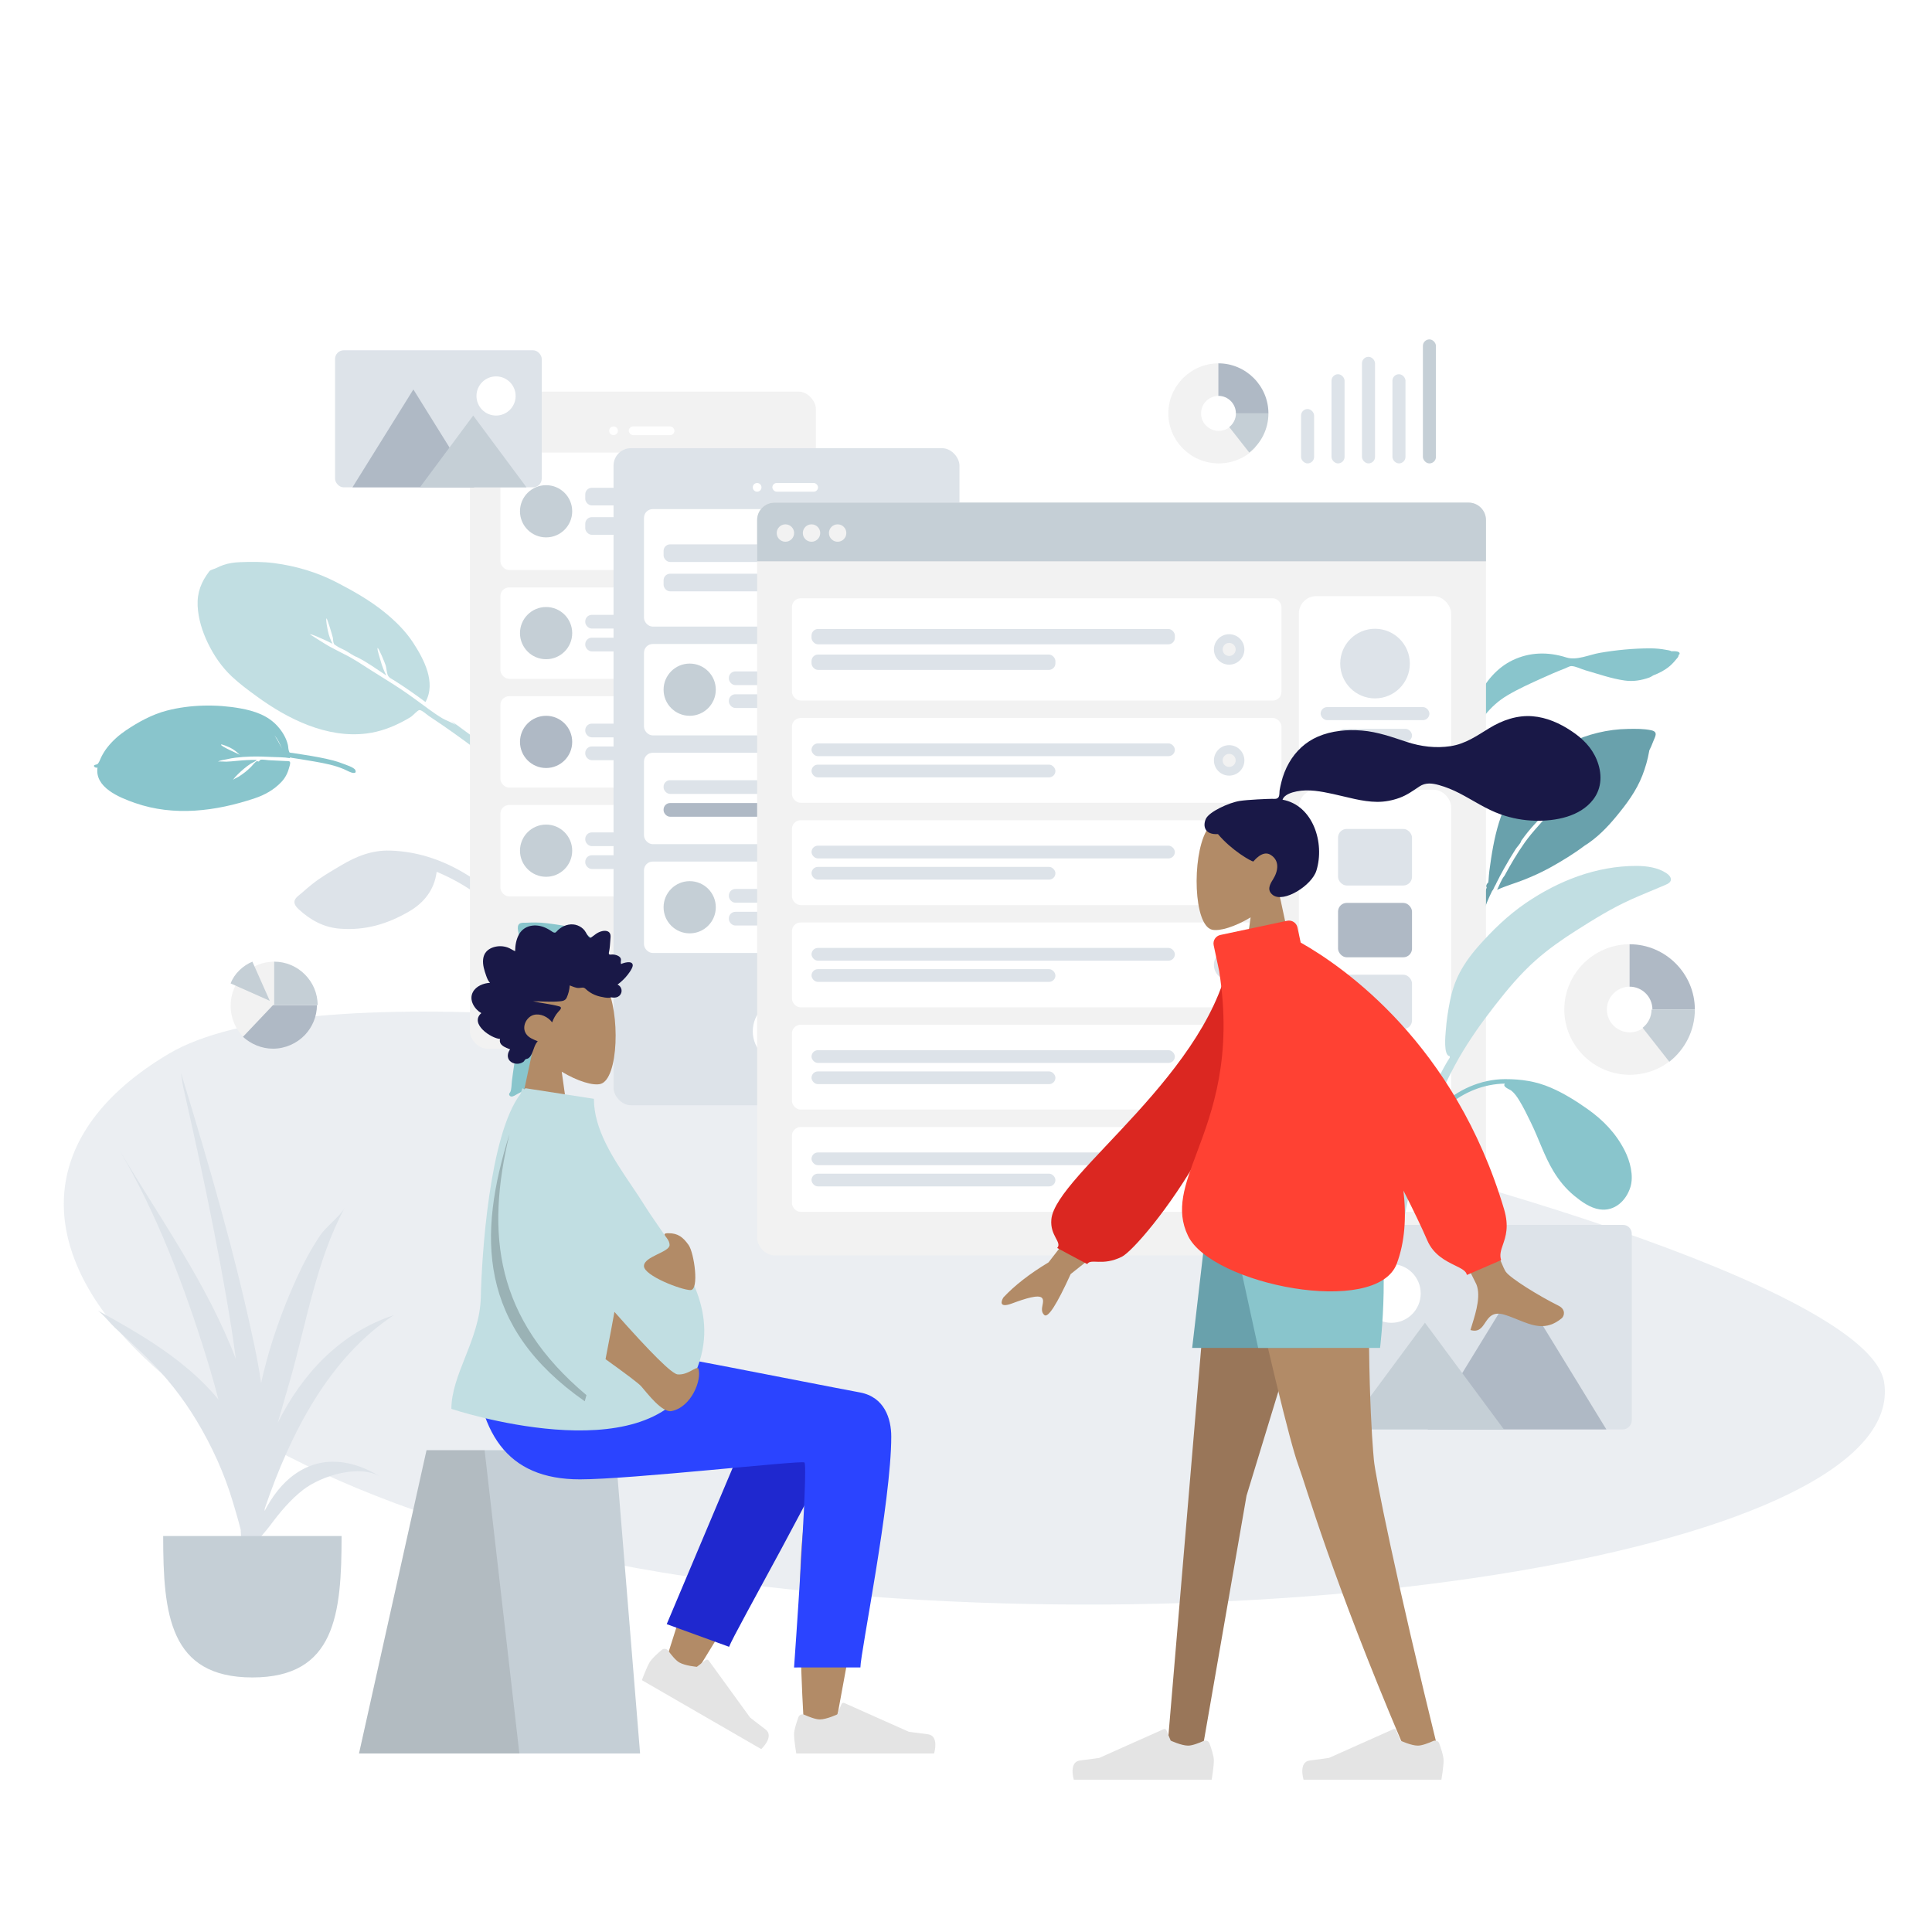 <svg width="888" height="888" viewBox="0 0 888 888" fill="none" xmlns="http://www.w3.org/2000/svg">
<rect x="0" y="0" width="888" height="888" fill="#333333" stroke="none"/>
<g clip-path="url(#clip0_0_73)">
<rect width="888" height="888" fill="white"/>
<path fill-rule="evenodd" clip-rule="evenodd" d="M768.225 299.334C767.692 298.946 766.426 298.809 765.838 298.692C763.39 298.21 760.869 298 758.374 298C750.681 298.012 742.863 298.767 735.298 300.074C730.494 300.903 724.687 303.696 719.909 302.179C711.585 299.537 703.172 299.667 695.274 303.439C688.053 306.888 682.572 313.439 679.373 320.517C678.89 321.586 676.932 325.519 676.378 328.17C676.141 328.712 675.913 329.257 675.708 329.811C675.126 331.384 674.603 332.984 674.118 334.588C673.91 335.272 673.389 336.782 674.008 337.074C673.019 338.901 672.141 340.783 671.411 342.726C669.286 348.378 666.962 354.578 666.215 360.568C665.939 362.786 665.928 365.017 666.185 367.239C666.312 368.338 666.26 370.546 667.004 371.382C668.585 373.154 669.396 370.673 669.218 369.491C667.858 360.485 670.485 352.027 673.598 343.561C675.612 338.087 678.92 333.078 682.626 328.543C685.625 324.871 688.842 321.98 692.953 319.546C697.981 316.569 703.356 314.163 708.681 311.749C712.184 310.161 715.691 308.615 719.291 307.247C720.092 306.942 721.351 306.161 722.239 306.158C724.116 306.152 726.777 307.537 728.59 308.052C734.554 309.748 740.594 311.919 746.758 312.785C750.712 313.341 754.416 312.715 758.113 311.398C758.491 311.264 759.125 310.918 759.901 310.424C762.646 309.368 765.243 308.039 767.504 306.121C768.806 305.017 769.989 303.589 771.067 302.282C771.389 301.892 771.532 301.444 771.537 301.018C771.781 300.891 771.943 300.741 771.98 300.567C772.249 299.281 769.796 299.258 768.225 299.334Z" fill="#89C5CC"/>
<path fill-rule="evenodd" clip-rule="evenodd" d="M143.273 406.541C141.764 407.763 140.284 409.011 138.84 410.31C137.739 411.3 135.791 412.485 135.396 413.985C134.985 415.544 136.282 417.003 137.306 417.945C142.723 422.929 148.823 426.298 156.329 426.859C167.887 427.722 177.946 424.77 187.974 418.963C195.018 414.883 199.684 408.849 200.703 400.701C209.092 404.187 217.205 408.993 224.1 414.891C227.502 417.801 230.432 421.025 233.142 424.599C234.878 426.889 236.557 429.215 238.115 431.631C238.792 432.68 239.481 434.542 240.599 435.146C241.912 435.856 243.499 434.743 243.434 433.284C243.379 432.069 242.068 430.66 241.454 429.667C240.436 428.018 239.402 426.379 238.313 424.776C236.551 422.179 234.73 419.62 232.744 417.19C228.28 411.73 222.601 407.221 216.714 403.375C205.42 395.997 193.025 391.349 179.283 390.955C170.833 390.713 163.725 393.6 156.499 397.911C152 400.595 147.356 403.235 143.273 406.541Z" fill="#DDE3E9"/>
<path fill-rule="evenodd" clip-rule="evenodd" d="M252.883 370.856C244.077 361.787 235.241 352.832 225.403 344.847C219.605 340.141 213.495 335.863 207.511 331.401C208.201 332.006 208.878 332.628 209.539 333.266C207.671 331.998 205.226 331.281 203.246 330.107C201.037 328.798 198.925 327.301 196.854 325.791C192.811 322.845 188.829 319.843 184.673 317.051C180.043 313.94 175.245 311.066 170.536 308.072C166.539 305.532 162.494 302.751 158.218 300.674C155.888 299.542 153.553 298.201 151.213 297.02C150.43 296.625 142.484 291.608 142.504 291.593C142.943 291.262 146.942 293.14 147.56 293.393C149.366 294.131 151.094 295.013 152.83 295.893C151.877 294.013 151.123 292.038 150.712 289.958C150.585 289.317 149.569 284.644 150.089 284.252C150.348 284.057 152.883 292.416 153.013 293.22C153.119 293.872 153.103 294.812 153.317 295.431C153.662 296.429 153.645 296.127 154.405 296.69C155.798 297.721 157.647 298.365 159.154 299.227C159.968 299.68 162.485 301.48 164.001 301.993C168.588 304.221 173.238 307.649 177.597 310.495C176.453 308.345 175.582 306.097 174.948 303.741C174.797 303.182 173.167 298.165 173.563 297.867C174.008 297.532 177.112 305.195 177.296 305.92C177.637 307.268 177.708 308.768 178.136 310.079C178.605 311.518 180.07 312.028 181.39 312.867C186.247 315.953 190.938 319.232 195.55 322.662C200.583 313.711 194.78 302.903 189.89 295.393C186.364 289.98 181.619 285.34 176.608 281.289C169.92 275.882 162.269 271.563 154.627 267.612C145.723 263.009 136.099 260.156 126.093 258.839C120.86 258.149 115.507 258.169 110.221 258.39C107.639 258.498 105.16 258.84 102.686 259.682C101.57 260.062 100.492 260.541 99.442 261.077C98.644 261.484 96.713 261.914 96.254 262.521C92.477 267.438 90.545 272.337 90.84 278.515C91.119 284.363 92.966 290.214 95.472 295.431C98.264 301.24 101.854 306.512 106.55 310.936C110.132 314.312 114.137 317.25 118.116 320.15C132.267 330.463 150.208 339.433 168.536 337.128C174.469 336.383 180.112 334.308 185.385 331.489C186.628 330.824 187.863 330.152 189.036 329.368C189.827 328.839 191.941 326.456 192.736 326.37C193.827 326.251 196.175 328.469 197.198 329.144C204.972 334.275 212.542 339.685 219.953 345.313C227.839 351.301 235.337 357.697 242.615 364.393C245.71 367.242 248.786 370.096 251.791 373.04C252.491 373.725 254.202 376.247 255.471 376.361C256.273 376.434 256.814 375.749 256.7 375.006C256.501 373.715 253.785 371.784 252.883 370.856Z" fill="#C1DEE2"/>
<path fill-rule="evenodd" clip-rule="evenodd" d="M758.98 335.66C755.57 334.915 751.803 334.972 748.329 335.033C729.695 335.287 711.397 344.109 699.489 358.205C689.351 370.205 686.563 385.125 684.56 400.207C684.362 401.704 684.277 403.192 684.165 404.693C684.141 405.015 684.105 405.302 684.066 405.573C683.279 406.277 682.865 407.098 683.332 408C681.597 411.797 680.129 415.69 678.869 419.706C675.162 431.526 671.392 443.571 673.714 456C674.257 449.16 675.399 442.166 676.764 435.438C676.842 435.052 676.927 434.669 677.015 434.287C677.025 434.247 677.033 434.206 677.042 434.166C677.525 432.106 678.153 430.108 678.917 428.141C678.925 428.119 678.933 428.098 678.941 428.077C679.042 427.818 679.149 427.56 679.255 427.303C679.474 426.77 679.699 426.238 679.937 425.709C680.018 425.528 680.095 425.346 680.17 425.163C681.282 422.437 681.751 419.365 682.748 416.545C682.986 415.904 683.235 415.265 683.496 414.629C683.512 414.592 683.527 414.555 683.543 414.518C684.249 412.807 685.028 411.118 685.853 409.446C686.301 409.109 686.54 408.274 686.927 407.515C687.006 407.365 687.631 406.368 687.817 405.793C688.303 404.854 688.786 403.915 689.275 402.977C689.261 402.983 689.246 402.988 689.231 402.994C689.72 402.093 690.211 401.197 690.698 400.304C690.805 400.108 690.913 399.912 691.021 399.715C691.196 399.402 691.371 399.089 691.545 398.777C693.177 395.856 694.908 392.994 696.705 390.167C697.347 389.158 698.879 387.711 699.173 386.579C699.184 386.536 699.186 386.497 699.193 386.457C703.093 380.979 707.582 375.927 712.967 371.924C712.316 372.628 710.932 375.015 710.567 375.488C709.447 376.935 708.232 378.282 707.013 379.646C704.828 382.089 702.696 384.609 700.801 387.274C697.335 392.148 694.346 397.277 691.519 402.51C691.493 402.54 691.463 402.569 691.438 402.601C690.017 404.352 689.123 406.998 688.101 409.001C692.147 407.127 696.622 405.906 700.774 404.242C704.916 402.583 708.944 400.735 712.834 398.566C718.003 395.682 723.366 392.427 728.25 388.743C733.847 385.271 738.551 380.492 742.703 375.477C747.615 369.543 752.117 363.558 754.901 356.353C756.269 352.813 757.345 349.121 757.983 345.386C758.011 345.224 758.046 345.047 758.085 344.864C758.738 343.574 759.321 342.255 759.811 340.906C760.588 338.766 762.425 336.412 758.98 335.66Z" fill="#69A1AC"/>
<path fill-rule="evenodd" clip-rule="evenodd" d="M110.292 347.014C108.94 345.666 107.422 344.45 105.64 343.583C105.189 343.364 101.833 341.895 101.614 342.218C101.105 342.968 109.886 346.583 110.292 347.014ZM126.205 338.012C126.194 338.069 127.358 339.887 127.675 340.446C128.349 341.635 128.972 342.847 129.558 344.061C128.691 341.916 127.8 339.928 126.205 338.012ZM44.818 352.814C43.697 353.146 42.35 351.836 43.803 351.514C44.98 351.254 44.922 351.193 45.45 350.321C45.879 349.612 46.144 348.748 46.52 348.005C47.318 346.427 48.224 344.923 49.336 343.514C51.718 340.493 54.621 337.89 57.877 335.696C63.559 331.868 69.929 328.369 76.687 326.611C87.433 323.816 99.662 323.643 110.424 325.581C117.089 326.781 123.181 328.867 127.606 333.809C129.818 336.279 131.555 339.172 132.314 342.358C132.512 343.19 132.475 344.116 132.723 344.932C133.104 346.185 132.936 345.851 134.528 346.095C136.267 346.362 138.004 346.633 139.74 346.91C144.287 347.634 148.861 348.403 153.291 349.578C154.75 349.965 156.176 350.437 157.569 350.987C158.622 351.402 162.818 352.704 163.328 353.965C164.177 356.062 161.333 355.111 160.45 354.655C159.676 354.254 158.881 353.881 158.075 353.538C156.045 352.673 153.93 352.004 151.767 351.471C149.43 350.895 147.045 350.466 144.669 350.035C142.454 349.634 140.23 349.27 138.003 348.921C136.766 348.727 135.528 348.539 134.29 348.35C133.867 348.286 133.122 347.949 133.178 348.455C130.575 347.993 127.76 348.06 125.109 347.932C121.862 347.777 118.602 347.649 115.344 347.742C112.994 347.81 110.642 347.952 108.304 348.242C106.938 348.412 105.594 348.661 104.253 348.976C103.517 349.149 100.614 349.515 100.213 350.106C100.385 349.852 103.589 350.099 103.997 350.084C105.628 350.028 107.247 349.879 108.872 349.712C111.888 349.402 114.906 349.24 117.931 349.263C117.92 349.752 115.853 350.623 115.348 350.947C114.217 351.674 113.134 352.467 112.123 353.337C110.343 354.869 108.211 356.766 106.979 358.581C107.342 358.046 109.133 357.35 109.768 356.942C110.786 356.287 111.783 355.588 112.727 354.841C113.598 354.152 114.411 353.407 115.21 352.646C116.009 351.885 117.094 350.303 118.144 349.796C118.208 349.765 118.666 350.098 118.926 349.985C119.188 349.871 119.514 349.3 119.581 349.277C120.559 348.93 122.415 349.362 123.443 349.406C126.109 349.519 128.772 349.667 131.435 349.802C132.26 349.843 132.962 349.671 133.273 350.231C133.605 350.829 132.997 352.4 132.824 353.051C132.181 355.469 131.041 357.638 129.245 359.511C125.883 363.02 121.736 365.359 117.052 366.924C99.111 372.918 80.023 375.318 62.087 369.083C54.662 366.502 43.479 361.889 44.818 352.814Z" fill="#89C5CC"/>
<g opacity="0.6" clip-path="url(#clip1_0_73)">
<path fill-rule="evenodd" clip-rule="evenodd" d="M865.965 635.189C878.165 711.272 582.277 760.899 327.6 726.266C72.922 691.633 -43.912 556.387 77.616 484.322C199.144 412.258 853.764 559.106 865.965 635.189Z" fill="#DDE3E9"/>
</g>
<g clip-path="url(#clip2_0_73)">
<rect x="216" y="180" width="159" height="302" rx="8" fill="#F2F2F2"/>
<path fill-rule="evenodd" clip-rule="evenodd" d="M295 463C303.284 463 310 456.284 310 448C310 439.716 303.284 433 295 433C286.716 433 280 439.716 280 448C280 456.284 286.716 463 295 463Z" fill="white"/>
<path fill-rule="evenodd" clip-rule="evenodd" d="M282 200C283.105 200 284 199.105 284 198C284 196.895 283.105 196 282 196C280.895 196 280 196.895 280 198C280 199.105 280.895 200 282 200Z" fill="white"/>
<rect x="289" y="196" width="21" height="4" rx="2" fill="white"/>
<g clip-path="url(#clip3_0_73)">
<g clip-path="url(#clip4_0_73)">
<rect x="230" y="208" width="131" height="54" rx="4" fill="white"/>
<g clip-path="url(#clip5_0_73)">
<rect x="269" y="224.2" width="73" height="8.1" rx="3" fill="#DDE3E9"/>
<rect x="269" y="237.7" width="49" height="8.1" rx="3" fill="#DDE3E9"/>
</g>
<path fill-rule="evenodd" clip-rule="evenodd" d="M251 247C257.627 247 263 241.627 263 235C263 228.373 257.627 223 251 223C244.373 223 239 228.373 239 235C239 241.627 244.373 247 251 247Z" fill="#C5CFD6"/>
</g>
<g clip-path="url(#clip6_0_73)">
<rect x="230" y="270" width="131" height="42" rx="4" fill="white"/>
<g clip-path="url(#clip7_0_73)">
<rect x="269" y="282.6" width="73" height="6.3" rx="3" fill="#DDE3E9"/>
<rect x="269" y="293.1" width="49" height="6.3" rx="3" fill="#DDE3E9"/>
</g>
<path fill-rule="evenodd" clip-rule="evenodd" d="M251 303C257.627 303 263 297.627 263 291C263 284.373 257.627 279 251 279C244.373 279 239 284.373 239 291C239 297.627 244.373 303 251 303Z" fill="#C5CFD6"/>
</g>
<g clip-path="url(#clip8_0_73)">
<rect x="230" y="320" width="131" height="42" rx="4" fill="white"/>
<g clip-path="url(#clip9_0_73)">
<rect x="269" y="332.6" width="73" height="6.3" rx="3" fill="#DDE3E9"/>
<rect x="269" y="343.1" width="49" height="6.3" rx="3" fill="#DDE3E9"/>
</g>
<path fill-rule="evenodd" clip-rule="evenodd" d="M251 353C257.627 353 263 347.627 263 341C263 334.373 257.627 329 251 329C244.373 329 239 334.373 239 341C239 347.627 244.373 353 251 353Z" fill="#AFB9C5"/>
</g>
<g clip-path="url(#clip10_0_73)">
<rect x="230" y="370" width="131" height="42" rx="4" fill="white"/>
<g clip-path="url(#clip11_0_73)">
<rect x="269" y="382.6" width="73" height="6.3" rx="3" fill="#DDE3E9"/>
<rect x="269" y="393.1" width="49" height="6.3" rx="3" fill="#DDE3E9"/>
</g>
<path fill-rule="evenodd" clip-rule="evenodd" d="M251 403C257.627 403 263 397.627 263 391C263 384.373 257.627 379 251 379C244.373 379 239 384.373 239 391C239 397.627 244.373 403 251 403Z" fill="#C5CFD6"/>
</g>
</g>
</g>
<g clip-path="url(#clip12_0_73)">
<path fill-rule="evenodd" clip-rule="evenodd" d="M246.14 424C244.815 424 243.494 424.027 242.171 424.095C241.162 424.148 239.621 423.939 238.768 424.568C237.881 425.221 237.942 426.557 238.081 427.501C238.813 432.493 240.6 436.919 244.339 440.456C250.096 445.901 256.695 448.668 264.504 449.9C269.99 450.766 275.054 449.564 279.092 445.663C282.043 451.139 284.281 457.199 285.404 463.315C285.958 466.333 286.127 469.315 286.03 472.388C285.967 474.356 285.859 476.32 285.648 478.279C285.556 479.13 285.122 480.418 285.455 481.223C285.846 482.167 287.165 482.259 287.757 481.453C288.25 480.783 288.16 479.466 288.261 478.673C288.429 477.355 288.584 476.036 288.695 474.712C288.876 472.569 289.009 470.42 289 468.268C288.977 463.435 287.902 458.583 286.432 453.995C283.612 445.192 279.037 437.369 271.921 431.231C267.545 427.457 262.537 425.929 256.856 425.108C253.318 424.597 249.723 424 246.14 424Z" fill="#89C5CC"/>
<path fill-rule="evenodd" clip-rule="evenodd" d="M266.571 459C252.272 459 242.642 470.524 238.089 482.502C236.372 487.016 235.97 491.974 235.308 496.714C235.096 498.236 235.175 500.554 234.557 501.909C234.333 502.401 233.819 502.577 234.065 503.247C234.214 503.652 234.505 503.901 234.944 503.981C235.843 504.147 237.115 503.167 237.886 502.781C244.282 499.573 248.484 494.613 251.912 488.545C254.038 484.784 256.194 480.879 257.456 476.75C258.227 474.227 258.676 471.571 258.94 468.954C259.044 467.923 259.144 466.868 259.138 465.832C259.132 464.803 258.653 464.259 258.309 463.364C263.08 461.558 268.466 461.066 273.299 462.937C277.769 464.668 281.482 468.013 283.561 472.216C284.101 473.308 284.518 474.46 284.821 475.636C285.02 476.406 285.029 477.404 285.398 478.1C286.29 479.788 288.168 478.66 287.988 477.089C287.485 472.708 284.979 468.309 281.775 465.263C277.734 461.421 272.258 459 266.571 459Z" fill="#89C5CC"/>
<rect x="282" y="206" width="159" height="302" rx="8" fill="#DDE3E9"/>
<path fill-rule="evenodd" clip-rule="evenodd" d="M361 489C369.284 489 376 482.284 376 474C376 465.716 369.284 459 361 459C352.716 459 346 465.716 346 474C346 482.284 352.716 489 361 489Z" fill="white"/>
<path fill-rule="evenodd" clip-rule="evenodd" d="M348 226C349.105 226 350 225.105 350 224C350 222.895 349.105 222 348 222C346.895 222 346 222.895 346 224C346 225.105 346.895 226 348 226Z" fill="white"/>
<rect x="355" y="222" width="21" height="4" rx="2" fill="white"/>
<g clip-path="url(#clip13_0_73)">
<g clip-path="url(#clip14_0_73)">
<rect x="296" y="234" width="131" height="54" rx="4" fill="white"/>
<g clip-path="url(#clip15_0_73)">
<rect x="305" y="250.2" width="73" height="8.1" rx="3" fill="#DDE3E9"/>
<rect x="305" y="263.7" width="49" height="8.1" rx="3" fill="#DDE3E9"/>
</g>
<path fill-rule="evenodd" clip-rule="evenodd" d="M413 268C416.866 268 420 264.866 420 261C420 257.134 416.866 254 413 254C409.134 254 406 257.134 406 261C406 264.866 409.134 268 413 268Z" fill="#DDE3E9"/>
<path fill-rule="evenodd" clip-rule="evenodd" d="M413 264C414.657 264 416 262.657 416 261C416 259.343 414.657 258 413 258C411.343 258 410 259.343 410 261C410 262.657 411.343 264 413 264Z" fill="#F2F2F2"/>
</g>
<g clip-path="url(#clip16_0_73)">
<rect x="296" y="296" width="131" height="42" rx="4" fill="white"/>
<g clip-path="url(#clip17_0_73)">
<rect x="335" y="308.6" width="73" height="6.3" rx="3" fill="#DDE3E9"/>
<rect x="335" y="319.1" width="49" height="6.3" rx="3" fill="#DDE3E9"/>
</g>
<path fill-rule="evenodd" clip-rule="evenodd" d="M317 329C323.627 329 329 323.627 329 317C329 310.373 323.627 305 317 305C310.373 305 305 310.373 305 317C305 323.627 310.373 329 317 329Z" fill="#C5CFD6"/>
</g>
<g clip-path="url(#clip18_0_73)">
<rect x="296" y="346" width="131" height="42" rx="4" fill="white"/>
<g clip-path="url(#clip19_0_73)">
<rect x="305" y="358.6" width="73" height="6.3" rx="3" fill="#DDE3E9"/>
<rect x="305" y="369.1" width="49" height="6.3" rx="3" fill="#AFB9C5"/>
</g>
<path fill-rule="evenodd" clip-rule="evenodd" d="M413 374C416.866 374 420 370.866 420 367C420 363.134 416.866 360 413 360C409.134 360 406 363.134 406 367C406 370.866 409.134 374 413 374Z" fill="#DDE3E9"/>
<path fill-rule="evenodd" clip-rule="evenodd" d="M413 370C414.657 370 416 368.657 416 367C416 365.343 414.657 364 413 364C411.343 364 410 365.343 410 367C410 368.657 411.343 370 413 370Z" fill="#F2F2F2"/>
</g>
<g clip-path="url(#clip20_0_73)">
<rect x="296" y="396" width="131" height="42" rx="4" fill="white"/>
<g clip-path="url(#clip21_0_73)">
<rect x="335" y="408.6" width="73" height="6.3" rx="3" fill="#DDE3E9"/>
<rect x="335" y="419.1" width="49" height="6.3" rx="3" fill="#DDE3E9"/>
</g>
<path fill-rule="evenodd" clip-rule="evenodd" d="M317 429C323.627 429 329 423.627 329 417C329 410.373 323.627 405 317 405C310.373 405 305 410.373 305 417C305 423.627 310.373 429 317 429Z" fill="#C5CFD6"/>
</g>
</g>
</g>
<g clip-path="url(#clip22_0_73)">
<rect x="348" y="231" width="335" height="346" rx="8" fill="#F2F2F2"/>
<rect x="597" y="274" width="70" height="81" rx="8" fill="white"/>
<path fill-rule="evenodd" clip-rule="evenodd" d="M632 321C640.837 321 648 313.837 648 305C648 296.163 640.837 289 632 289C623.163 289 616 296.163 616 305C616 313.837 623.163 321 632 321Z" fill="#DDE3E9"/>
<rect x="607" y="325" width="50" height="6" rx="3" fill="#DDE3E9"/>
<rect x="615" y="335" width="34" height="6" rx="3" fill="#DDE3E9"/>
<path d="M348 239C348 234.582 351.582 231 356 231H675C679.418 231 683 234.582 683 239V258H348V239Z" fill="#C5CFD6"/>
<path fill-rule="evenodd" clip-rule="evenodd" d="M361 249C363.209 249 365 247.209 365 245C365 242.791 363.209 241 361 241C358.791 241 357 242.791 357 245C357 247.209 358.791 249 361 249Z" fill="#F2F2F2"/>
<path fill-rule="evenodd" clip-rule="evenodd" d="M373 249C375.209 249 377 247.209 377 245C377 242.791 375.209 241 373 241C370.791 241 369 242.791 369 245C369 247.209 370.791 249 373 249Z" fill="#F2F2F2"/>
<path fill-rule="evenodd" clip-rule="evenodd" d="M385 249C387.209 249 389 247.209 389 245C389 242.791 387.209 241 385 241C382.791 241 381 242.791 381 245C381 247.209 382.791 249 385 249Z" fill="#F2F2F2"/>
<g clip-path="url(#clip23_0_73)">
<rect x="597" y="363" width="70" height="194" rx="8" fill="white"/>
<g clip-path="url(#clip24_0_73)">
<rect x="615" y="381" width="34" height="26" rx="4" fill="#DDE3E9"/>
<rect x="615" y="415" width="34" height="25" rx="4" fill="#AFB9C5"/>
<rect x="615" y="448" width="34" height="25" rx="4" fill="#DDE3E9"/>
<rect x="615" y="514" width="34" height="25" rx="4" fill="#DDE3E9"/>
<rect x="615" y="481" width="34" height="25" rx="4" fill="#C5CFD6"/>
</g>
</g>
<g clip-path="url(#clip25_0_73)">
<g clip-path="url(#clip26_0_73)">
<rect x="364" y="275" width="225" height="47" rx="4" fill="white"/>
<g clip-path="url(#clip27_0_73)">
<rect x="373" y="289.1" width="167" height="7.05" rx="3" fill="#DDE3E9"/>
<rect x="373" y="300.85" width="112.096" height="7.05" rx="3" fill="#DDE3E9"/>
</g>
<path fill-rule="evenodd" clip-rule="evenodd" d="M564.954 305.5C568.82 305.5 571.954 302.366 571.954 298.5C571.954 294.634 568.82 291.5 564.954 291.5C561.088 291.5 557.954 294.634 557.954 298.5C557.954 302.366 561.088 305.5 564.954 305.5Z" fill="#DDE3E9"/>
<path fill-rule="evenodd" clip-rule="evenodd" d="M564.954 301.5C566.611 301.5 567.954 300.157 567.954 298.5C567.954 296.843 566.611 295.5 564.954 295.5C563.297 295.5 561.954 296.843 561.954 298.5C561.954 300.157 563.297 301.5 564.954 301.5Z" fill="#F2F2F2"/>
</g>
<g clip-path="url(#clip28_0_73)">
<rect x="364" y="330" width="225" height="39" rx="4" fill="white"/>
<g clip-path="url(#clip29_0_73)">
<rect x="373" y="341.7" width="167" height="5.85" rx="2.925" fill="#DDE3E9"/>
<rect x="373" y="351.45" width="112.096" height="5.85" rx="2.925" fill="#DDE3E9"/>
</g>
<path fill-rule="evenodd" clip-rule="evenodd" d="M564.954 356.5C568.82 356.5 571.954 353.366 571.954 349.5C571.954 345.634 568.82 342.5 564.954 342.5C561.088 342.5 557.954 345.634 557.954 349.5C557.954 353.366 561.088 356.5 564.954 356.5Z" fill="#DDE3E9"/>
<path fill-rule="evenodd" clip-rule="evenodd" d="M564.954 352.5C566.611 352.5 567.954 351.157 567.954 349.5C567.954 347.843 566.611 346.5 564.954 346.5C563.297 346.5 561.954 347.843 561.954 349.5C561.954 351.157 563.297 352.5 564.954 352.5Z" fill="#F2F2F2"/>
</g>
<g clip-path="url(#clip30_0_73)">
<rect x="364" y="377" width="225" height="39" rx="4" fill="white"/>
<g clip-path="url(#clip31_0_73)">
<rect x="373" y="388.7" width="167" height="5.85" rx="2.925" fill="#DDE3E9"/>
<rect x="373" y="398.45" width="112.096" height="5.85" rx="2.925" fill="#DDE3E9"/>
</g>
<path fill-rule="evenodd" clip-rule="evenodd" d="M564.954 403.5C568.82 403.5 571.954 400.366 571.954 396.5C571.954 392.634 568.82 389.5 564.954 389.5C561.088 389.5 557.954 392.634 557.954 396.5C557.954 400.366 561.088 403.5 564.954 403.5Z" fill="#DDE3E9"/>
<path fill-rule="evenodd" clip-rule="evenodd" d="M564.954 399.5C566.611 399.5 567.954 398.157 567.954 396.5C567.954 394.843 566.611 393.5 564.954 393.5C563.297 393.5 561.954 394.843 561.954 396.5C561.954 398.157 563.297 399.5 564.954 399.5Z" fill="#AFB9C5"/>
</g>
<g clip-path="url(#clip32_0_73)">
<rect x="364" y="518" width="225" height="39" rx="4" fill="white"/>
<g clip-path="url(#clip33_0_73)">
<rect x="373" y="529.7" width="167" height="5.85" rx="2.925" fill="#DDE3E9"/>
<rect x="373" y="539.45" width="112.096" height="5.85" rx="2.925" fill="#DDE3E9"/>
</g>
<path fill-rule="evenodd" clip-rule="evenodd" d="M564.954 544.5C568.82 544.5 571.954 541.366 571.954 537.5C571.954 533.634 568.82 530.5 564.954 530.5C561.088 530.5 557.954 533.634 557.954 537.5C557.954 541.366 561.088 544.5 564.954 544.5Z" fill="#DDE3E9"/>
<path fill-rule="evenodd" clip-rule="evenodd" d="M564.954 540.5C566.611 540.5 567.954 539.157 567.954 537.5C567.954 535.843 566.611 534.5 564.954 534.5C563.297 534.5 561.954 535.843 561.954 537.5C561.954 539.157 563.297 540.5 564.954 540.5Z" fill="#F2F2F2"/>
</g>
<g clip-path="url(#clip34_0_73)">
<rect x="364" y="471" width="225" height="39" rx="4" fill="white"/>
<g clip-path="url(#clip35_0_73)">
<rect x="373" y="482.7" width="167" height="5.85" rx="2.925" fill="#DDE3E9"/>
<rect x="373" y="492.45" width="112.096" height="5.85" rx="2.925" fill="#DDE3E9"/>
</g>
<path fill-rule="evenodd" clip-rule="evenodd" d="M564.954 497.5C568.82 497.5 571.954 494.366 571.954 490.5C571.954 486.634 568.82 483.5 564.954 483.5C561.088 483.5 557.954 486.634 557.954 490.5C557.954 494.366 561.088 497.5 564.954 497.5Z" fill="#DDE3E9"/>
<path fill-rule="evenodd" clip-rule="evenodd" d="M564.954 493.5C566.611 493.5 567.954 492.157 567.954 490.5C567.954 488.843 566.611 487.5 564.954 487.5C563.297 487.5 561.954 488.843 561.954 490.5C561.954 492.157 563.297 493.5 564.954 493.5Z" fill="#F2F2F2"/>
</g>
<g clip-path="url(#clip36_0_73)">
<rect x="364" y="424" width="225" height="39" rx="4" fill="white"/>
<g clip-path="url(#clip37_0_73)">
<rect x="373" y="435.7" width="167" height="5.85" rx="2.925" fill="#DDE3E9"/>
<rect x="373" y="445.45" width="112.096" height="5.85" rx="2.925" fill="#DDE3E9"/>
</g>
<path fill-rule="evenodd" clip-rule="evenodd" d="M564.954 450.5C568.82 450.5 571.954 447.366 571.954 443.5C571.954 439.634 568.82 436.5 564.954 436.5C561.088 436.5 557.954 439.634 557.954 443.5C557.954 447.366 561.088 450.5 564.954 450.5Z" fill="#DDE3E9"/>
<path fill-rule="evenodd" clip-rule="evenodd" d="M564.954 446.5C566.611 446.5 567.954 445.157 567.954 443.5C567.954 441.843 566.611 440.5 564.954 440.5C563.297 440.5 561.954 441.843 561.954 443.5C561.954 445.157 563.297 446.5 564.954 446.5Z" fill="#F2F2F2"/>
</g>
</g>
</g>
<path fill-rule="evenodd" clip-rule="evenodd" d="M765.986 401.376C762.041 398.701 756.796 398 752.076 398C733.64 398 716.311 404.84 701.341 415.032C693.138 420.616 685.8 427.728 679.322 435.132C675.582 439.407 672.248 444.03 669.887 449.173C668.294 452.644 667.201 456.261 666.46 459.991C665.557 464.537 664.839 469.175 664.515 473.797C664.387 475.617 663.33 485.274 666.356 485.438C666.338 485.676 666.334 485.903 666.353 486.106C659.782 496.38 655.723 508.42 651.958 519.835C648.683 529.769 645.764 539.786 643.87 550.063C641.375 563.592 639.737 577.326 638.958 591.05C638.791 593.999 638.676 596.95 638.577 599.903C638.493 602.422 638.408 604.941 638.325 607.461C638.233 610.284 637.736 613.534 638.185 616.34C638.576 618.784 640.691 618.414 640.785 615.982C640.898 613.045 640.879 610.102 641.008 607.163C641.179 603.262 641.355 599.361 641.546 595.461C642.875 568.369 647.86 541.675 657.061 516.084C660.785 505.728 665.051 495.925 670.535 486.345C675.356 477.922 681.156 469.767 687.084 462.173C692.845 454.792 698.836 447.583 705.895 441.33C711.624 436.256 717.926 431.835 724.404 427.722C732.631 422.498 740.843 417.401 749.755 413.391C754.388 411.307 759.108 409.441 763.777 407.44C764.617 407.081 765.517 406.732 766.325 406.315C769.02 404.925 768.133 402.832 765.986 401.376Z" fill="#C1DEE2"/>
<path fill-rule="evenodd" clip-rule="evenodd" d="M691.818 496C699.295 496 705.949 496.972 712.838 499.943C718.785 502.508 724.205 505.903 729.467 509.599C736.868 514.798 742.698 520.848 746.779 528.865C749.217 533.654 751.006 540.431 749.368 545.655C747.44 551.807 742.144 556.939 735.169 555.855C730.856 555.185 726.903 552.33 723.625 549.643C719.703 546.428 716.564 542.563 713.972 538.27C709.744 531.267 707.26 523.351 703.668 516.033C701.964 512.56 700.317 509.063 698.275 505.762C697.265 504.128 696.189 502.509 694.656 501.294C693.836 500.644 690.378 499.52 691.7 498.061C672.31 498.315 655.132 513.207 651.409 531.641C651.063 533.359 650.792 535.091 650.505 536.82C650.325 537.911 650.398 541.937 649.422 542.634C647.27 544.172 648.174 539.499 648.267 538.826C648.506 537.087 648.76 535.35 649.027 533.615C650.481 524.181 654.681 515.411 661.685 508.683C669.694 500.99 680.501 496 691.818 496Z" fill="#89C5CC"/>
<path fill-rule="evenodd" clip-rule="evenodd" d="M54.938 528.736C73.604 560.052 95.345 590.374 108.401 624.613C107.875 620.577 107.317 616.545 106.692 612.52C103.38 591.179 99.262 569.994 94.936 548.835C92.733 538.062 90.402 527.327 88.012 516.594C86.727 510.829 85.457 505.061 84.145 499.302C83.828 497.906 83.554 495.469 83.157 493C95.845 534.637 108.081 576.305 117.031 618.942C118.205 624.538 119.205 630.124 120.024 635.7C120.304 634.428 120.58 633.156 120.881 631.887C124.503 616.68 129.935 601.594 136.403 587.374C139.495 580.575 143.046 573.924 147.228 567.726C149.836 563.863 155.986 559.271 158.364 555.314C145.355 579.176 140.657 609.032 133.145 634.973C131.312 641.304 129.467 647.624 127.659 653.955C138.987 631.237 156.563 612.571 181 604.483C151.42 624.027 133.678 658.254 121.722 693.26C121.683 693.675 121.636 694.09 121.595 694.506C125.114 687.829 129.545 681.789 135.551 677.56C148.407 668.504 162.667 671.142 175.137 678.91C165.35 672.689 147.663 678.354 139.428 684.677C133.533 689.203 128.495 695.275 124.12 701.2C123.072 702.62 121.641 704.277 120.13 706.044C118.012 719.795 114.56 733.452 109.672 747C110.479 743.111 109.896 736.892 110.12 733.993C110.144 733.68 110.164 733.365 110.188 733.053C109.445 736.019 108.727 738.951 108.036 741.837C109.41 736.331 110.156 730.583 110.739 724.776C110.889 722.281 111.036 719.785 111.19 717.29C111.141 712.553 110.946 707.799 110.616 703.036C109.447 698.408 108.137 694.042 107.056 690.411C103.159 677.31 97.444 664.76 90.411 653.051C83.994 642.366 76.312 632.688 67.445 623.935C62.664 619.217 57.661 614.725 52.729 610.17C50.945 608.523 47.757 604.474 45 602.363C65.081 613.434 85.749 625.41 100.398 643.248C98.68 636.653 96.815 630.151 94.842 623.78C84.831 591.454 72.191 557.953 54.938 528.736Z" fill="#DDE3E9"/>
<path fill-rule="evenodd" clip-rule="evenodd" d="M75 706C75 741.899 77.843 771 116 771C154.157 771 157 741.899 157 706" fill="#C5CFD6"/>
<rect x="598" y="188" width="6" height="25" rx="3" fill="#DDE3E9"/>
<rect x="612" y="172" width="6" height="41" rx="3" fill="#DDE3E9"/>
<rect x="626" y="164" width="6" height="49" rx="3" fill="#DDE3E9"/>
<rect x="640" y="172" width="6" height="41" rx="3" fill="#DDE3E9"/>
<rect x="654" y="156" width="6" height="57" rx="3" fill="#C5CFD6"/>
<path fill-rule="evenodd" clip-rule="evenodd" d="M106 462.256C106 451.117 115.002 442 126 442V462.256L112.332 477C108.444 473.395 106 468.107 106 462.256Z" fill="#F2F2F2"/>
<path fill-rule="evenodd" clip-rule="evenodd" d="M125.471 462H145.668C145.668 467.221 143.538 472.113 140.171 475.668C136.468 479.556 131.195 482 125.471 482C120.198 482 115.372 479.891 111.668 476.557L125.471 462Z" fill="#AFB9C5"/>
<path fill-rule="evenodd" clip-rule="evenodd" d="M146 462C146 451.002 136.998 442 126 442V462H146ZM116 442L124 460L106 452C107.78 447.334 111.777 443.78 116 442Z" fill="#C5CFD6"/>
<path fill-rule="evenodd" clip-rule="evenodd" d="M756.766 471.179C754.845 473.219 752.123 474.5 749.095 474.5C743.278 474.5 738.562 469.799 738.562 464C738.562 458.201 743.278 453.5 749.095 453.5V434C732.546 434 719 447.503 719 464C719 480.497 732.546 494 749.095 494C757.788 494 765.645 490.334 771 484.502L756.766 471.179Z" fill="#F2F2F2"/>
<path fill-rule="evenodd" clip-rule="evenodd" d="M749 434V453.5C754.799 453.5 759.5 458.201 759.5 464H779C779 447.503 765.497 434 749 434Z" fill="#AFB9C5"/>
<path fill-rule="evenodd" clip-rule="evenodd" d="M759.097 464C759.097 467.407 757.492 470.435 755 472.391L767.262 488C774.399 482.412 779 473.749 779 464H759.097Z" fill="#C5CFD6"/>
<path fill-rule="evenodd" clip-rule="evenodd" d="M566.051 195.504C564.573 197.068 562.479 198.05 560.15 198.05C555.675 198.05 552.048 194.446 552.048 190C552.048 185.554 555.675 181.95 560.15 181.95V167C547.42 167 537 177.352 537 190C537 202.648 547.42 213 560.15 213C566.837 213 572.88 210.189 577 205.718L566.051 195.504Z" fill="#F2F2F2"/>
<path fill-rule="evenodd" clip-rule="evenodd" d="M560 167V181.95C564.446 181.95 568.05 185.554 568.05 190H583C583 177.352 572.648 167 560 167Z" fill="#AFB9C5"/>
<path fill-rule="evenodd" clip-rule="evenodd" d="M568.073 190C568.073 192.555 566.869 194.827 565 196.293L574.196 208C579.55 203.809 583 197.312 583 190H568.073Z" fill="#C5CFD6"/>
<path fill-rule="evenodd" clip-rule="evenodd" d="M202.007 212.986C202.003 212.996 201.999 213.006 201.993 213.018C201.999 213.008 202.007 212.968 202.007 212.986Z" fill="#C5CFD6"/>
<path fill-rule="evenodd" clip-rule="evenodd" d="M201.998 213.001C201.998 213.003 201.996 213.007 201.996 213.011C201.996 213.001 202.014 212.971 201.998 213.001Z" fill="#C5CFD6"/>
<path fill-rule="evenodd" clip-rule="evenodd" d="M202.067 212.832C202.053 212.872 202.035 212.91 202.019 212.95C202.027 212.93 202.035 212.914 202.043 212.894C201.835 213.414 201.967 213.076 202.067 212.832Z" fill="#C5CFD6"/>
<path fill-rule="evenodd" clip-rule="evenodd" d="M202.022 212.953C202.014 212.971 202.006 212.991 201.998 213.009C201.94 213.121 202.022 212.953 202.022 212.953Z" fill="#C5CFD6"/>
<path fill-rule="evenodd" clip-rule="evenodd" d="M201.999 213.002C201.999 213 201.999 213 202.001 212.998C201.999 213 201.999 213 201.999 213.002Z" fill="#C5CFD6"/>
<path fill-rule="evenodd" clip-rule="evenodd" d="M201.99 213.016C201.978 213.04 202.046 212.924 201.99 213.016V213.016Z" fill="#C5CFD6"/>
<path fill-rule="evenodd" clip-rule="evenodd" d="M201.998 213.002L202.002 212.998C202 213 202 213.002 201.998 213.002Z" fill="#C5CFD6"/>
<rect x="154" y="161" width="95" height="63" rx="4" fill="#DDE3E9"/>
<path fill-rule="evenodd" clip-rule="evenodd" d="M190 179L162 224H218L190 179Z" fill="#AFB9C5"/>
<path fill-rule="evenodd" clip-rule="evenodd" d="M217.5 191L193 224H242L217.5 191Z" fill="#C5CFD6"/>
<path fill-rule="evenodd" clip-rule="evenodd" d="M228 191C232.971 191 237 186.971 237 182C237 177.029 232.971 173 228 173C223.029 173 219 177.029 219 182C219 186.971 223.029 191 228 191Z" fill="white"/>
<path fill-rule="evenodd" clip-rule="evenodd" d="M678.993 639.986C678.997 639.996 679.001 640.006 679.007 640.018C679.001 640.008 678.993 639.968 678.993 639.986Z" fill="#C5CFD6"/>
<path fill-rule="evenodd" clip-rule="evenodd" d="M679.002 640.001C679.002 640.003 679.004 640.007 679.004 640.011C679.004 640.001 678.986 639.971 679.002 640.001Z" fill="#C5CFD6"/>
<path fill-rule="evenodd" clip-rule="evenodd" d="M678.933 639.832C678.947 639.872 678.965 639.91 678.981 639.95C678.973 639.93 678.965 639.914 678.957 639.894C679.165 640.414 679.033 640.076 678.933 639.832Z" fill="#C5CFD6"/>
<path fill-rule="evenodd" clip-rule="evenodd" d="M678.978 639.953C678.986 639.971 678.994 639.991 679.002 640.009C679.06 640.121 678.978 639.953 678.978 639.953Z" fill="#C5CFD6"/>
<path fill-rule="evenodd" clip-rule="evenodd" d="M679.001 640.002C679.001 640 679.001 640 678.999 639.998C679.001 640 679.001 640 679.001 640.002Z" fill="#C5CFD6"/>
<path fill-rule="evenodd" clip-rule="evenodd" d="M679.01 640.016C679.022 640.04 678.954 639.924 679.01 640.016V640.016Z" fill="#C5CFD6"/>
<path fill-rule="evenodd" clip-rule="evenodd" d="M679.002 640.002L678.998 639.998C679 640 679 640.002 679.002 640.002Z" fill="#C5CFD6"/>
<rect width="142" height="94" rx="4" transform="matrix(-1 0 0 1 750 563)" fill="#DDE3E9"/>
<path fill-rule="evenodd" clip-rule="evenodd" d="M697.274 590L738.329 657H656.219L697.274 590Z" fill="#AFB9C5"/>
<path fill-rule="evenodd" clip-rule="evenodd" d="M654.944 607.946L691.239 657H618.649L654.944 607.946Z" fill="#C5CFD6"/>
<path fill-rule="evenodd" clip-rule="evenodd" d="M639.5 608C632.044 608 626 601.956 626 594.5C626 587.044 632.044 581 639.5 581C646.956 581 653 587.044 653 594.5C653 601.956 646.956 608 639.5 608Z" fill="white"/>
<path fill-rule="evenodd" clip-rule="evenodd" d="M258.181 492.584C265.455 496.971 272.602 499.091 275.957 498.226C284.37 496.056 285.144 465.257 278.634 453.115C272.125 440.974 238.66 435.681 236.974 459.738C236.388 468.088 239.892 475.539 245.068 481.619L235.787 524.909H262.747L258.181 492.584Z" fill="#B28B67"/>
<path fill-rule="evenodd" clip-rule="evenodd" d="M225.22 451.73C224.349 450.867 223.874 449.634 223.463 448.464C223.036 447.248 222.622 446.02 222.339 444.754C221.772 442.226 221.767 439.318 223.57 437.355C225.015 435.781 227.184 435.074 229.186 434.921C230.52 434.819 231.889 435.005 233.168 435.426C234.436 435.843 235.53 436.675 236.759 437.191C236.806 434.466 237.273 431.615 238.654 429.289C239.983 427.05 242.103 425.794 244.516 425.462C246.993 425.121 249.439 425.701 251.657 426.901C252.212 427.201 252.762 427.516 253.289 427.873C253.73 428.171 254.188 428.531 254.705 428.652C255.282 428.787 255.567 428.454 255.942 428.033C256.381 427.54 256.876 427.105 257.4 426.72C259.716 425.016 262.755 424.316 265.438 425.337C266.674 425.807 267.876 426.606 268.715 427.707C269.463 428.689 269.996 430.246 271.028 430.929C271.466 431.22 271.775 430.835 272.174 430.551C272.773 430.124 273.344 429.652 273.95 429.237C274.801 428.653 275.723 428.217 276.71 427.988C278.155 427.654 280.152 427.732 280.565 429.626C280.72 430.337 280.601 431.098 280.551 431.815C280.483 432.799 280.411 433.783 280.325 434.766C280.261 435.512 280.179 436.233 280.038 436.966C279.963 437.356 279.728 438.084 279.895 438.476C280.104 438.965 281.07 438.687 281.482 438.704C282.297 438.737 283.115 438.88 283.868 439.228C284.452 439.499 285.066 439.896 285.312 440.565C285.464 440.976 285.424 441.399 285.352 441.822C285.266 442.33 285.364 442.599 285.428 443.112C286.523 442.573 290.314 441.375 290.791 443.337C290.95 443.99 290.588 444.728 290.312 445.279C289.828 446.246 289.194 447.129 288.545 447.972C287.192 449.729 285.577 451.245 283.838 452.541C285.875 453.447 286.406 456.119 284.643 457.711C283.865 458.414 282.818 458.571 281.836 458.526C281.477 458.509 280.959 458.371 280.676 458.434C280.524 458.467 280.361 458.596 280.15 458.611C278.764 458.706 277.2 458.372 275.845 458.064C273.431 457.516 271.146 456.371 269.28 454.628C268.801 454.181 268.406 453.924 267.761 453.93C267.197 453.936 266.643 454.091 266.079 454.105C264.586 454.143 263.24 453.413 261.854 452.927C261.769 454.801 261.236 456.865 260.47 458.55C259.846 459.925 258.541 460.125 257.26 460.245C253.161 460.631 249.048 460.2 244.945 460.206C248.917 461.105 253.022 461.475 256.959 462.532C258.739 463.01 257.38 464.211 256.619 465.043C255.366 466.413 254.434 468.111 253.788 469.899C251.845 467.364 248.41 465.694 245.367 466.473C242.004 467.333 239.637 471.883 241.787 475.155C243.035 477.054 245.289 477.787 247.165 478.603C245.702 480.125 245.348 482.373 244.467 484.267C244.033 485.201 243.423 486.257 242.452 486.583C242.092 486.703 241.671 486.714 241.387 487.007C241.036 487.37 240.952 487.776 240.504 488.088C238.714 489.333 235.919 489.237 234.332 487.612C232.898 486.142 233.271 483.817 234.469 482.327C232.562 481.531 229.087 480.508 229.845 477.535C225.712 477.26 215.678 470.553 221.225 465.652C218.181 463.93 215.385 459.723 217.34 456.014C218.845 453.158 222.347 451.882 225.22 451.73Z" fill="#191847"/>
<path fill-rule="evenodd" clip-rule="evenodd" d="M196.046 666.548H282.829L294.2 805.939H165.017L196.046 666.548Z" fill="#C5CFD6"/>
<path fill-rule="evenodd" clip-rule="evenodd" d="M196.046 666.548H222.737L238.712 805.939H165.017L196.046 666.548Z" fill="black" fill-opacity="0.1"/>
<path fill-rule="evenodd" clip-rule="evenodd" d="M330.51 694.164C320.758 714.861 305.519 765.102 305.519 765.102L318.456 771.017C318.456 771.017 351.281 718.204 371.342 682.102C370.407 690.229 369.455 699.379 368.573 708.998C366.483 731.784 368.572 781.014 369.696 795.234C370.403 804.172 382.539 802.3 383.672 795.211C383.863 794.011 384.645 789.796 385.812 783.507C391.533 752.67 406.507 671.964 406.533 652.202C406.544 644.251 391.02 637.107 381.768 642.667C375.412 635.881 363.383 631.97 356.473 643.18C352.08 650.306 341.642 670.538 330.51 694.164Z" fill="#B28B67"/>
<path fill-rule="evenodd" clip-rule="evenodd" d="M306.444 746.502L350.847 641.241C361.484 624.118 391.308 644.725 387.68 654.657C379.445 677.204 337.56 750.199 335.107 756.916L306.444 746.502Z" fill="#1F28CF"/>
<path fill-rule="evenodd" clip-rule="evenodd" d="M307.144 758.717C306.457 757.768 305.116 757.545 304.217 758.295C302.379 759.831 299.57 762.332 298.58 764.047C297.061 766.681 295.023 772.239 295.023 772.239C298.076 774.003 349.893 803.94 349.893 803.94C349.893 803.94 356.114 798.1 351.831 794.874C347.549 791.647 344.763 789.432 344.763 789.432L325.75 763.217C325.419 762.761 324.777 762.668 324.33 763.012L320.295 766.122C320.295 766.122 314.88 765.649 312.213 764.108C310.522 763.131 308.441 760.507 307.144 758.717Z" fill="#E4E4E4"/>
<path fill-rule="evenodd" clip-rule="evenodd" d="M369.724 788.164C368.655 787.686 367.381 788.164 366.978 789.263C366.153 791.513 364.97 795.085 364.97 797.065C364.97 800.106 365.982 805.939 365.982 805.939C369.507 805.939 429.34 805.939 429.34 805.939C429.34 805.939 431.81 797.769 426.489 797.117C421.168 796.466 417.649 795.941 417.649 795.941L388.085 782.752C387.57 782.522 386.968 782.763 386.753 783.284L384.812 787.997C384.812 787.997 379.886 790.297 376.806 790.297C374.854 790.297 371.742 789.066 369.724 788.164Z" fill="#E4E4E4"/>
<path fill-rule="evenodd" clip-rule="evenodd" d="M409.645 660.29C409.645 690.155 395.473 759.817 395.464 766.393L364.97 766.416C364.97 766.416 371.665 673.178 369.718 672.173C367.771 671.169 289.904 679.953 266.551 679.953C232.875 679.953 218.944 658.702 217.813 619.335H284.524C298.107 620.789 368.957 635.09 395.269 640.006C406.533 642.11 409.645 652.063 409.645 660.29Z" fill="#2B44FF"/>
<path fill-rule="evenodd" clip-rule="evenodd" d="M318.609 633.121C297.275 677.583 207.469 647.561 207.469 647.561C207.469 639.857 210.523 632.133 213.73 624.021C217.168 615.323 220.784 606.178 221 596.134C221.398 577.654 224.851 521.663 239.261 502.749C239.524 501.894 239.79 501.037 240.06 500.178L241.058 500.648C241.213 500.487 241.37 500.33 241.528 500.178L272.971 505.043C272.971 519.275 282.072 532.77 290.265 544.918C292.258 547.874 294.198 550.75 295.94 553.538C298.221 557.189 300.796 560.906 303.434 564.714C316.796 584.002 331.791 605.649 318.609 633.121Z" fill="#C1DEE2"/>
<path fill-rule="evenodd" clip-rule="evenodd" d="M278.319 624.716C280.422 613.857 281.786 606.607 282.412 602.967C299.163 621.909 308.84 631.49 311.443 631.71C316.34 632.123 319.957 627.778 320.988 629C322.69 634.058 317.881 646.721 308.689 648.562C304.3 649.441 297.507 640.383 294.708 637.173C293.608 635.911 288.145 631.759 278.319 624.716ZM307.255 566.818C311.597 566.818 313.929 568.615 316.497 572.239C319.064 575.864 321.494 592.957 317.372 592.957C313.25 592.957 295.979 586.35 295.979 581.907C295.979 577.465 307.763 575.584 307.763 572.239C307.763 568.895 302.912 566.818 307.255 566.818Z" fill="#B28B67"/>
<path fill-rule="evenodd" clip-rule="evenodd" d="M234.175 521.22C223.147 567.233 227.639 606.04 269.552 641.241C269.059 643.009 268.764 644.066 268.764 644.066C219.567 609.657 219.543 567.959 234.175 521.22Z" fill="black" fill-opacity="0.2"/>
<path fill-rule="evenodd" clip-rule="evenodd" d="M574.823 421.65C567.538 426.041 560.38 428.162 557.02 427.296C548.594 425.125 547.82 394.302 554.339 382.151C560.858 369.999 594.372 364.703 596.061 388.779C596.647 397.134 593.139 404.592 587.955 410.676L597.25 454H570.25L574.823 421.65Z" fill="#B28B67"/>
<path fill-rule="evenodd" clip-rule="evenodd" d="M569.728 368.146C573.287 367.562 582.868 367.161 584.635 367.161C585.764 367.161 586.988 367.419 587.657 366.383C588.204 365.533 588.004 364.098 588.167 363.112C588.357 361.968 588.627 360.838 588.899 359.711C589.675 356.504 590.849 353.453 592.49 350.589C595.571 345.215 600.084 341.005 605.781 338.556C612.073 335.851 619.192 335.232 625.959 335.78C633.201 336.367 639.757 338.758 646.595 341.008C653.111 343.152 659.935 343.995 666.75 342.949C673.617 341.894 678.805 338.172 684.596 334.64C690.525 331.024 697.301 328.659 704.31 329.203C710.853 329.71 716.883 332.412 722.293 336.021C727.355 339.397 731.532 343.46 733.89 349.177C736.427 355.327 736.424 362.078 732.253 367.514C726.206 375.392 714.981 377.43 705.643 377.227C700.241 377.11 694.936 376.124 689.836 374.331C683.035 371.938 677.157 367.884 670.795 364.594C667.809 363.05 664.722 361.782 661.487 360.869C658.347 359.983 655.255 359.576 652.413 361.472C649.406 363.479 646.711 365.45 643.271 366.706C639.971 367.91 636.476 368.584 632.96 368.557C626.119 368.504 619.376 366.373 612.732 364.945C607.314 363.781 601.517 362.621 595.993 363.74C593.688 364.207 590.322 365.171 589.489 367.567C603.5 370.106 609.003 387.434 605.053 400.154C602.921 407.02 590.106 415.046 585.124 411.437C581.967 409.15 583.884 406.148 585.124 404.166C587.499 400.371 588.312 395.496 583.917 392.854C580.126 390.575 576.14 395.987 576.064 395.981C575.023 395.899 566.02 390.807 559.817 383.377C553.697 383.74 552.769 379.705 554.23 376.405C555.691 373.106 564.811 368.953 569.728 368.146Z" fill="#191847"/>
<path fill-rule="evenodd" clip-rule="evenodd" d="M615.213 549L572.941 687.467L552.464 805.223H536.408L558.046 549H615.213Z" fill="#997659"/>
<path fill-rule="evenodd" clip-rule="evenodd" d="M630.336 549C627.465 625.026 630.844 664.241 631.486 671.148C632.129 678.055 640.928 722.842 661.76 807.542L644.651 801.655C611.729 723.973 600.51 683.6 596.734 673.399C592.958 663.199 582.929 621.732 566.648 549H630.336Z" fill="#B28B67"/>
<path fill-rule="evenodd" clip-rule="evenodd" d="M658.761 800.204C659.831 799.725 661.106 800.203 661.509 801.303C662.334 803.556 663.517 807.132 663.517 809.115C663.517 812.159 662.504 818 662.504 818C658.979 818 599.146 818 599.146 818C599.146 818 596.677 809.819 601.998 809.167C607.319 808.515 610.838 807.989 610.838 807.989L640.401 794.784C640.916 794.554 641.519 794.795 641.734 795.317L643.675 800.035C643.675 800.035 648.601 802.338 651.681 802.338C653.632 802.338 656.744 801.106 658.761 800.204Z" fill="#E4E4E4"/>
<path fill-rule="evenodd" clip-rule="evenodd" d="M553.168 800.204C554.238 799.725 555.513 800.203 555.916 801.303C556.74 803.556 557.923 807.132 557.923 809.115C557.923 812.159 556.911 818 556.911 818C553.386 818 493.553 818 493.553 818C493.553 818 491.083 809.819 496.404 809.167C501.725 808.515 505.245 807.989 505.245 807.989L534.808 794.784C535.323 794.554 535.926 794.795 536.14 795.317L538.082 800.035C538.082 800.035 543.007 802.338 546.087 802.338C548.039 802.338 551.15 801.106 553.168 800.204Z" fill="#E4E4E4"/>
<path fill-rule="evenodd" clip-rule="evenodd" d="M620.83 549L602.857 619.547H547.959L556.144 549H620.83Z" fill="#69A1AC"/>
<path fill-rule="evenodd" clip-rule="evenodd" d="M630.94 549C639.811 575.642 634.31 619.547 634.31 619.547H578.289L562.884 549H630.94Z" fill="#89C5CC"/>
<path fill-rule="evenodd" clip-rule="evenodd" d="M692.067 584.484C687.873 578.331 659.604 495.535 659.604 495.535L635.222 499.055C635.222 499.055 675.759 585.272 678.075 589.282C681.084 594.491 678.419 603.048 676.612 608.851C676.333 609.748 676.074 610.58 675.86 611.323C679.652 612.415 681.095 610.248 682.616 607.963C684.335 605.383 686.153 602.652 691.569 604.299C693.661 604.935 695.671 605.752 697.635 606.55C704.418 609.308 710.65 611.841 717.81 605.912C718.945 604.972 719.902 601.899 716.295 600.109C707.31 595.651 694.117 587.491 692.067 584.484ZM481.951 580.205L509.19 545.038L522.217 561.669L492.114 585.594C485.704 599.69 481.657 605.96 479.973 604.404C478.553 603.092 478.88 601.39 479.181 599.822C479.416 598.601 479.635 597.46 479 596.65C477.551 594.8 471.124 596.879 465.11 599.113C459.096 601.347 460.104 598.102 461.2 596.329C466.401 590.78 473.318 585.405 481.951 580.205Z" fill="#B28B67"/>
<path fill-rule="evenodd" clip-rule="evenodd" d="M575.56 436.904L565.695 436.608C558.045 492.289 485.204 539.748 483.231 560.438C482.507 568.026 488.321 570.993 485.902 573.613L499.709 581.003C501.482 578.235 506.642 582.117 515.647 577.629C524.653 573.141 584.471 500.309 575.56 436.904Z" fill="#DB2721"/>
<path fill-rule="evenodd" clip-rule="evenodd" d="M591.611 423.212C593.772 422.753 595.896 424.133 596.356 426.294L597.83 433.225C617.917 444.604 668.7 479.904 691.296 555.729C693.67 563.694 692.058 568.366 690.771 572.098C689.89 574.652 689.16 576.766 689.962 579.194L674.209 586.012C673.951 584.172 671.689 583.063 668.77 581.632C664.527 579.551 658.896 576.789 656.019 570.112C653.292 563.782 649.497 555.931 645.06 547.227C646.464 559.383 645.729 570.847 642.012 580.779C632.74 605.557 556.91 590.469 546.058 568.046C540.267 556.08 544.506 544.755 550.113 529.778C557.23 510.765 566.55 485.867 560.356 446.3L557.841 434.475C557.381 432.314 558.76 430.191 560.921 429.732L591.611 423.212Z" fill="#FF4133"/>
</g>
<defs>
<clipPath id="clip0_0_73">
<rect width="888" height="888" fill="white"/>
</clipPath>
<clipPath id="clip1_0_73">
<rect width="837.341" height="272.541" fill="white" transform="translate(29.33 464.965)"/>
</clipPath>
<clipPath id="clip2_0_73">
<rect width="159" height="302" fill="white" transform="translate(216 180)"/>
</clipPath>
<clipPath id="clip3_0_73">
<rect width="131" height="204" fill="white" transform="translate(230 208)"/>
</clipPath>
<clipPath id="clip4_0_73">
<rect width="131" height="54" fill="white" transform="translate(230 208)"/>
</clipPath>
<clipPath id="clip5_0_73">
<rect width="73" height="21.6" fill="white" transform="translate(269 224.2)"/>
</clipPath>
<clipPath id="clip6_0_73">
<rect width="131" height="42" fill="white" transform="translate(230 270)"/>
</clipPath>
<clipPath id="clip7_0_73">
<rect width="73" height="16.8" fill="white" transform="translate(269 282.6)"/>
</clipPath>
<clipPath id="clip8_0_73">
<rect width="131" height="42" fill="white" transform="translate(230 320)"/>
</clipPath>
<clipPath id="clip9_0_73">
<rect width="73" height="16.8" fill="white" transform="translate(269 332.6)"/>
</clipPath>
<clipPath id="clip10_0_73">
<rect width="131" height="42" fill="white" transform="translate(230 370)"/>
</clipPath>
<clipPath id="clip11_0_73">
<rect width="73" height="16.8" fill="white" transform="translate(269 382.6)"/>
</clipPath>
<clipPath id="clip12_0_73">
<rect width="207" height="302" fill="white" transform="translate(234 206)"/>
</clipPath>
<clipPath id="clip13_0_73">
<rect width="131" height="204" fill="white" transform="translate(296 234)"/>
</clipPath>
<clipPath id="clip14_0_73">
<rect width="131" height="54" fill="white" transform="translate(296 234)"/>
</clipPath>
<clipPath id="clip15_0_73">
<rect width="73" height="21.6" fill="white" transform="translate(305 250.2)"/>
</clipPath>
<clipPath id="clip16_0_73">
<rect width="131" height="42" fill="white" transform="translate(296 296)"/>
</clipPath>
<clipPath id="clip17_0_73">
<rect width="73" height="16.8" fill="white" transform="translate(335 308.6)"/>
</clipPath>
<clipPath id="clip18_0_73">
<rect width="131" height="42" fill="white" transform="translate(296 346)"/>
</clipPath>
<clipPath id="clip19_0_73">
<rect width="73" height="16.8" fill="white" transform="translate(305 358.6)"/>
</clipPath>
<clipPath id="clip20_0_73">
<rect width="131" height="42" fill="white" transform="translate(296 396)"/>
</clipPath>
<clipPath id="clip21_0_73">
<rect width="73" height="16.8" fill="white" transform="translate(335 408.6)"/>
</clipPath>
<clipPath id="clip22_0_73">
<rect width="335" height="346" fill="white" transform="translate(348 231)"/>
</clipPath>
<clipPath id="clip23_0_73">
<rect width="70" height="194" fill="white" transform="translate(597 363)"/>
</clipPath>
<clipPath id="clip24_0_73">
<rect width="34" height="158" fill="white" transform="translate(615 381)"/>
</clipPath>
<clipPath id="clip25_0_73">
<rect width="225" height="282" fill="white" transform="translate(364 275)"/>
</clipPath>
<clipPath id="clip26_0_73">
<rect width="225" height="47" fill="white" transform="translate(364 275)"/>
</clipPath>
<clipPath id="clip27_0_73">
<rect width="167" height="18.8" fill="white" transform="translate(373 289.1)"/>
</clipPath>
<clipPath id="clip28_0_73">
<rect width="225" height="39" fill="white" transform="translate(364 330)"/>
</clipPath>
<clipPath id="clip29_0_73">
<rect width="167" height="15.6" fill="white" transform="translate(373 341.7)"/>
</clipPath>
<clipPath id="clip30_0_73">
<rect width="225" height="39" fill="white" transform="translate(364 377)"/>
</clipPath>
<clipPath id="clip31_0_73">
<rect width="167" height="15.6" fill="white" transform="translate(373 388.7)"/>
</clipPath>
<clipPath id="clip32_0_73">
<rect width="225" height="39" fill="white" transform="translate(364 518)"/>
</clipPath>
<clipPath id="clip33_0_73">
<rect width="167" height="15.6" fill="white" transform="translate(373 529.7)"/>
</clipPath>
<clipPath id="clip34_0_73">
<rect width="225" height="39" fill="white" transform="translate(364 471)"/>
</clipPath>
<clipPath id="clip35_0_73">
<rect width="167" height="15.6" fill="white" transform="translate(373 482.7)"/>
</clipPath>
<clipPath id="clip36_0_73">
<rect width="225" height="39" fill="white" transform="translate(364 424)"/>
</clipPath>
<clipPath id="clip37_0_73">
<rect width="167" height="15.6" fill="white" transform="translate(373 435.7)"/>
</clipPath>
</defs>
</svg>
